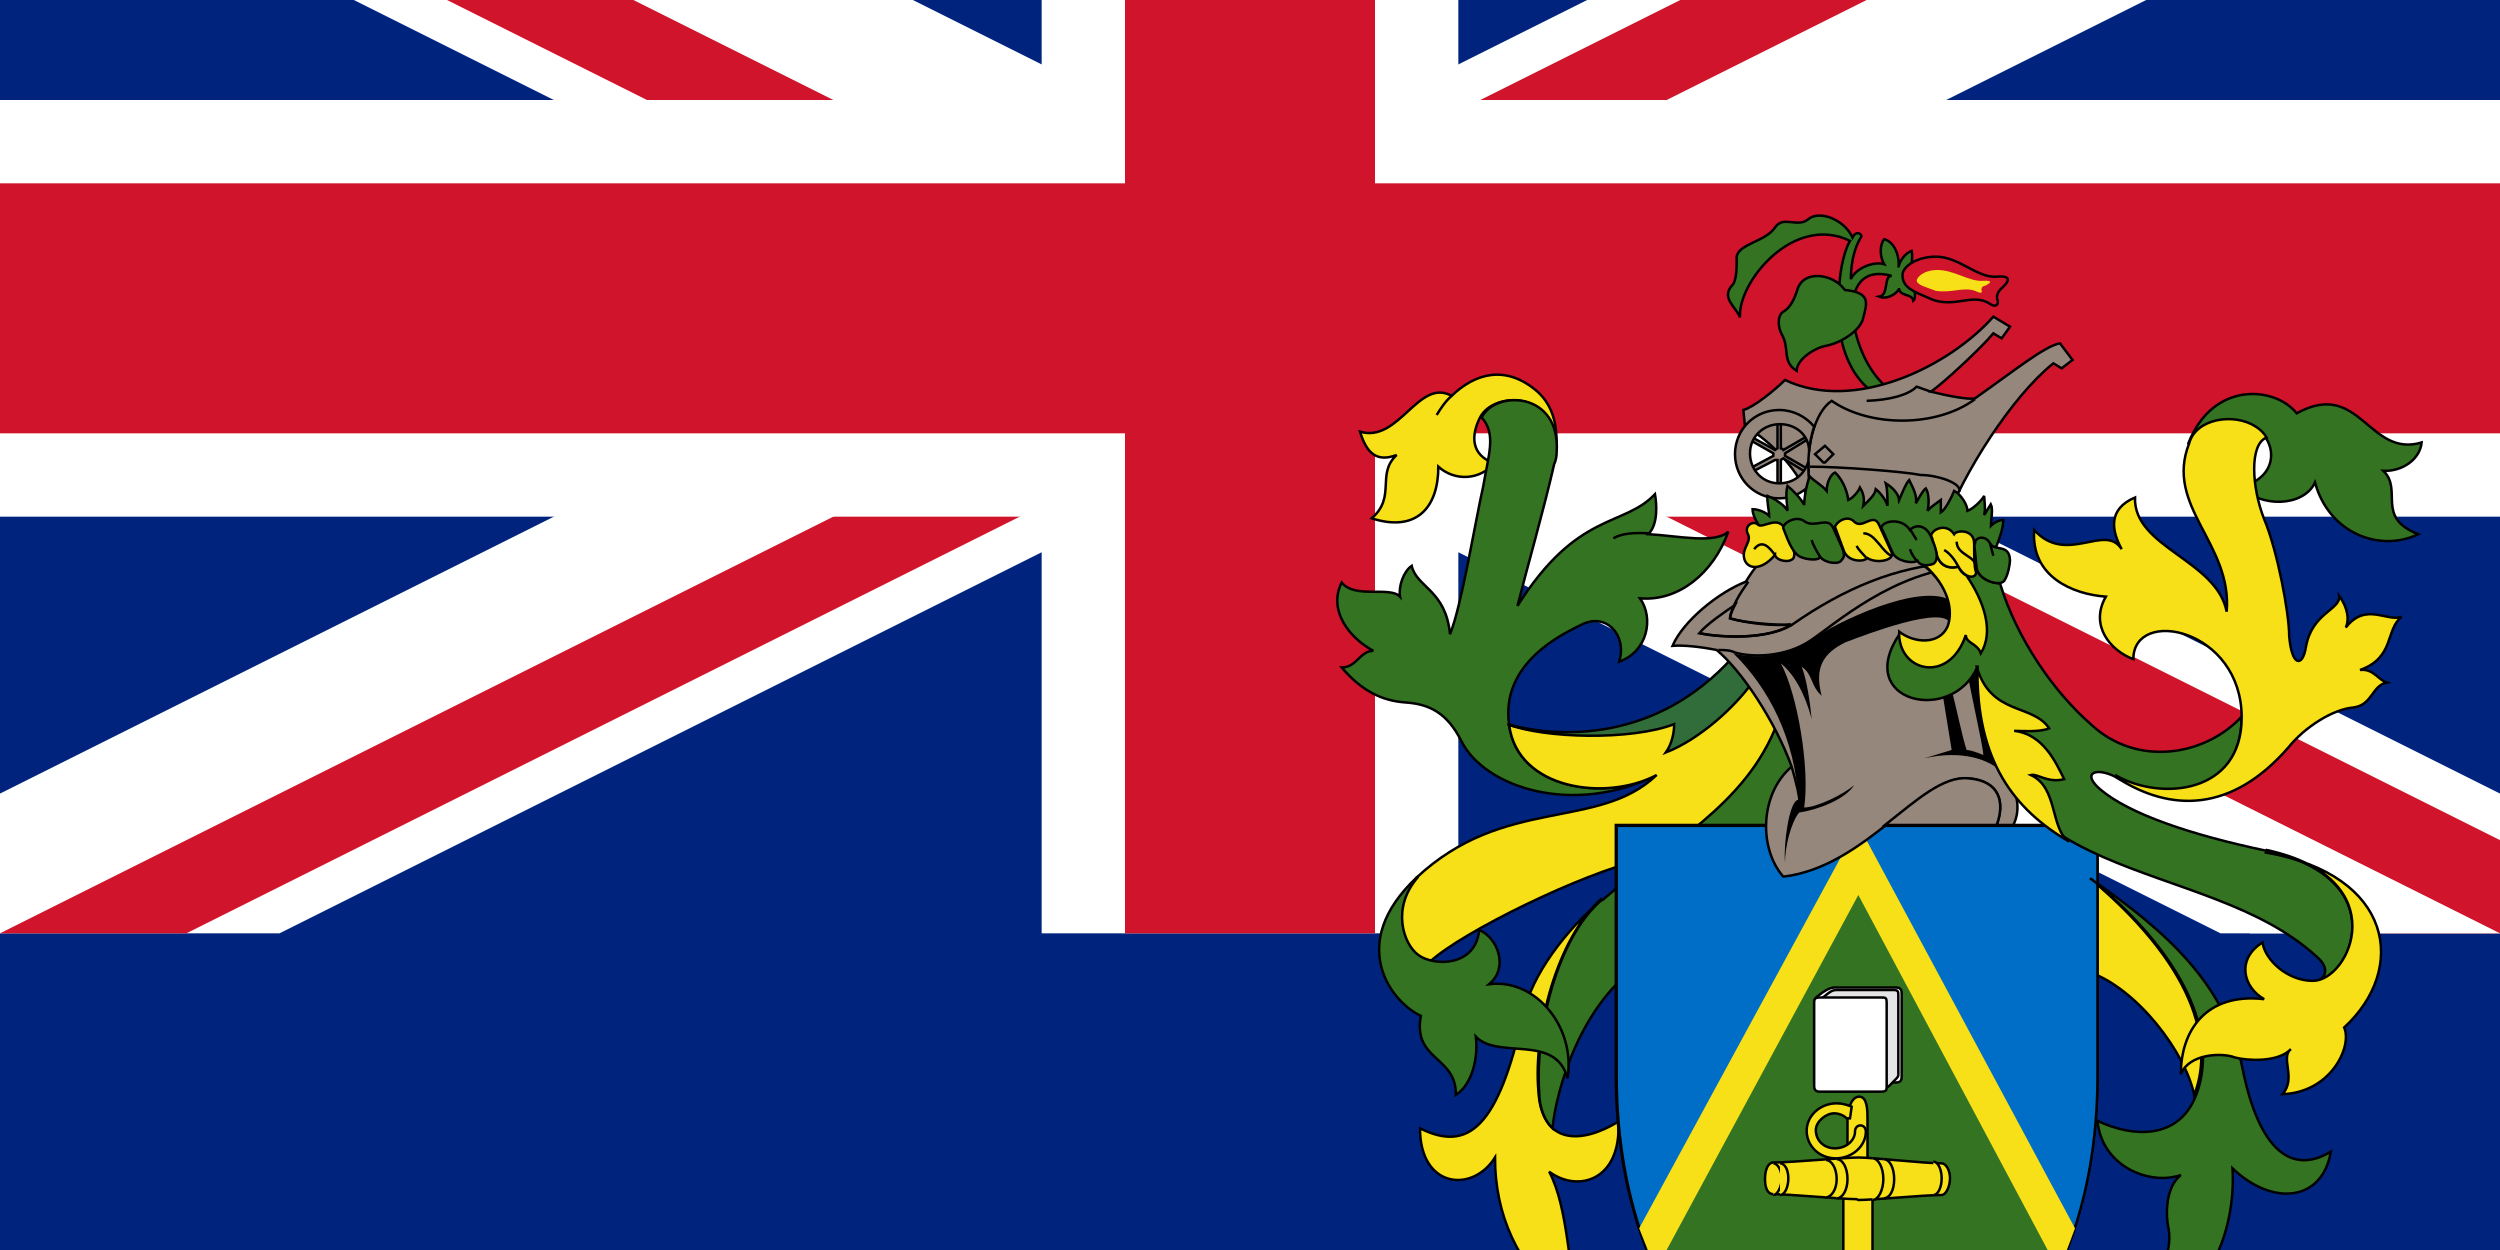 <svg xmlns="http://www.w3.org/2000/svg" version="1" viewBox="-15 -7.5 30 15"><defs><clipPath id="a"><path d="M-15-7.5h30v15h-30z"/></clipPath></defs><path fill="#00247d" d="M-15-11.25h30v22.5h-30z"/><g clip-path="url(#a)" transform="translate(0 -3.8)"><circle r="20" fill="#00247d"/><path stroke-width="3" stroke="#fff" d="M-20-10l40 20m-40 0l40-20"/><path stroke-width="2" stroke="#cf142b" d="M-20-10l40 20m-40 0l40-20"/><path fill="#fff" d="M0 0l20 10h-3L-3 0m3 0l20-10h3L3 0M0 0l-20 10h-3L-3 0m3 0l-20-10h3L3 0"/><path stroke-width="5" stroke="#fff" d="M-20 0h40M0-10v20"/><path stroke-width="3" stroke="#cf142b" d="M-20 0h40M0-10v20"/></g><path d="M4.22 3.3c-.43.36-.84.9-.94 1.37-.3 1.36-.66 1.66-1.24 1.37 0 .72.63.78.9.35 0 .68.26 1.27.82 1.77.23.2.28.07.16-.17-.1-.23-.1-1-.33-1.43.35.26.87.1.83-.6-.46.28-.92.27-.96-.37-.06-.75.23-1.83.75-2.3zM3.67-2.08c.03-.27-.02-.54-.22-.72-.38-.33-.75-.22-1.03.05-.4-.22-.63.57-1.1.43.08.26.2.37.44.28-.25.23 0 .5-.3.76.53.17.8-.12.8-.62.2.18.5.16.67-.04-.28-.1-.28-.33-.17-.55.17-.33.96-.32.9.42z" stroke="#000" stroke-width=".03" fill="#f7e017"/><path d="M4.88 1.8c-.6.32-1.67.18-1.77-.6C3 .45 3.77.1 3.97 0c.3-.16.56.12.46.44.34-.12.42-.52.25-.76.46.04.88-.3 1.06-.8-.16.15-.6.05-.96.03.12-.12.1-.36.08-.48-.38.4-.93.2-1.65 1.34.1-.4.32-1.17.44-1.7.02-.04.03-.1.03-.14.05-.74-.74-.75-.9-.42.18.2.08.45.02.82-.1.44-.26 1.44-.4 1.78-.05-.53-.4-.56-.46-.82-.1.07-.16.25-.14.37-.12-.13-.54.03-.7-.17-.17.34.1.67.38.82-.16 0-.2.2-.38.2.24.28.48.4.77.42s.5.13.67.47c.28.55 1.34.9 2.34.4z" stroke="#000" stroke-width=".03" fill="#337321"/><path d="M6.36 1.12c-.34.93-1.25 1.6-1.67 1.7-.7.16-2.14.86-2.53 1.22C2.1 4.02 2.05 4 2 3.97c-.18-.13-.33-.57 0-.94 1.05-.98 2.18-.56 2.88-1.23-.6.32-1.67.18-1.77-.6.65.18 1.8.2 2.7-.8.13.14.5.57.56.72z" stroke="#000" stroke-width=".03" fill="#f7e017"/><path d="M4.22 3.3c-.53.45-.8 1.55-.75 2.3 0 .2.07.35.16.44.04-.43.33-1.52 1.1-2 .62-.43 1.62-1.35 2-2.4-.08-.2-.2-.34-.4-.47-.37 1-1.35 1.48-2.1 2.13z" stroke="#000" stroke-width=".03" fill="#337321"/><path d="M6.02.7c-.2.28-.62.67-1.03.83.07-.1.1-.23.1-.34-.52.2-1.57.17-2 0 .65.18 1.8.2 2.7-.8.1.1.18.2.22.3z" stroke="#000" stroke-width=".03" fill="#316d3a"/><path d="M2 3.03c-.85.8-.3 1.5.05 1.66-.1.54.43.48.42.95.2-.13.27-.45.24-.7.27.28.96-.04 1.1.5.1-.6-.37-1.2-.94-1.13.24-.2.1-.56-.12-.65-.04.44-.54.44-.73.3-.18-.13-.33-.57 0-.94z" stroke="#000" stroke-width=".03" fill="#337321"/><path d="M3.85 8.1c-.1.07-.08.2-.03.27.12.15-.08.5.3.58.1.02.2-.04.24-.17.12-.35-.26-.4-.3-.56-.02-.17-.13-.15-.2-.1z" stroke="#000" stroke-width=".03" fill="#f7e017"/><path d="M4.17 8.77c-.13.06-.23.14-.18.54 0 .18 0 .58-.15.6.1.03.28.08.36-.02.08.12.25.1.32-.07.1.08.2-.04.2-.14.1.05.25-.03.2-.27.1.03.23-.04.27-.1-.15-.03-.5-.22-.58-.37-.1-.15-.3-.22-.45-.16z" stroke="#000" stroke-width=".03" fill="#f7e017"/><g stroke="#000" stroke-width=".19" fill="none"><path d="M2.24-2.52c.05-.08.1-.16.18-.23M4.36-1.04c.1-.06.25-.07.42-.06M4.2 9.88c-.03-.06-.04-.3-.02-.43M4.52 9.8c-.06-.04-.18-.2-.2-.34M4.73 9.66c-.07-.04-.26-.3-.3-.45M4.93 9.4c-.1-.03-.37-.2-.5-.4" stroke-width=".03"/></g><path d="M10.08 3.04c1.37 1.15 1.46 2.07 1.25 2.6-.1-.5-.68-1.28-1.27-1.48l.02-1.12z" stroke="#000" stroke-width=".03" fill="#f7e017"/><path d="M7.62 2.4h2.55v3c0 2.58-1.43 4.1-2.88 4.9-1.47-.8-2.9-2.32-2.9-4.9v-3h1.8c0 .15 0 .4.2.62.4-.04.9-.36 1.22-.62z" stroke="#000" stroke-width=".03" fill="#337321"/><path d="M10.17 2.4v3c0 .8-.13 1.47-.35 2.06L7.3 2.82 4.75 7.46c-.22-.6-.35-1.27-.35-2.05v-3h5.77z" stroke="#000" stroke-width=".03" fill="#006ec7"/><path d="M9.9 7.24c-.05.13-.13.36-.2.5l-2.4-4.5-2.43 4.5-.2-.5L7.3 2.4l2.6 4.84z" fill="#f7e017"/><g stroke="#000" stroke-width=".19" fill="#f7e017"><path d="M8.44 8.9c.06.02.2.1.24.1.14-.26.16-.64.1-.97-.13.36-.62.35-.76.58.1.05.16.1.23.15-.17.17-.56.45-.78.52v-2.4c0-.17-.06-.3-.06-.45v-.5c0-.1 0-.27-.1-.27s-.14.17-.14.28v.5c0 .13-.05.3-.05.44v2.4c-.12-.36-.6-.24-.82-.6.1-.02.18-.03.27 0-.17-.58-.63-.62-.72-.8 0 .24-.1.8.06 1.03.03-.05.08-.1.14-.13.2.42 1.05.42 1.25 1.1.15-.25.73-.54 1.14-.98z" stroke-width=".03"/><path d="M7.3 6.9c.18 0 .78-.06 1-.06.05 0 .1-.1.1-.2s-.05-.18-.1-.18c-.22 0-.82-.07-1-.07s-.8.06-1.02.06c-.06 0-.1.08-.1.2s.04.18.1.18c.2 0 .82.06 1 .06z" stroke-width=".03"/><path d="M7.16 5.92c-.04-.04-.1-.06-.15-.06-.1 0-.22.1-.22.2 0 .13.1.22.23.22.14 0 .24-.1.24-.2s.13-.1.13 0c0 .17-.16.32-.36.32s-.35-.15-.35-.33c0-.18.16-.33.36-.33.07 0 .13.02.18.04l-.02.14zM6.28 6.84c.05 0 .1-.1.1-.2s-.05-.18-.1-.18" stroke-width=".03"/><path d="M6.36 6.84c.06 0 .1-.1.1-.2s-.04-.18-.1-.18M6.9 6.87c.08 0 .14-.1.14-.22 0-.13-.06-.23-.13-.23M7.04 6.88c.07 0 .13-.1.13-.23 0-.14-.06-.24-.13-.24M7.47 6.9c.07 0 .13-.12.13-.25 0-.14-.06-.25-.13-.25M7.6 6.88c.08 0 .13-.1.13-.23s-.05-.24-.13-.24M8.2 6.84c.06 0 .1-.1.1-.2s-.04-.2-.1-.2M6.04 8.77c.07-.04.15-.08.24-.1M8.3 8.8c0-.02-.03-.04-.05-.05M8.44 8.9c.15-.18.28-.37.35-.58" stroke-width=".03"/></g><g stroke="#000" stroke-width=".19"><path d="M6.77 4.53c0-.06.05-.08.1-.12.06-.04.1-.06.15-.06h.73c.05 0 .07.02.07.07v1c0 .05-.02.07-.07.07h-.98v-.95" fill="#fff" stroke-width=".03"/><path d="M7.57 5.55c.1 0 .08 0 .15-.07.07-.07.06-.06.06-.13v-.9c0-.05 0-.07-.06-.07h-.68c-.05 0-.08.02-.14.07-.04.03-.08.06-.08.1v1h.75z" fill="#e5e5e5" stroke-width=".03"/><path d="M7.64 5.53c0 .05 0 .07-.07.07h-.73c-.05 0-.07-.02-.07-.07v-1c0-.05.02-.06.07-.06h.73c.06 0 .07 0 .07.07v1z" fill="#fff" stroke-width=".03"/></g><path d="M9.06 1.8c.14.17.2.4.1.6h-.2c.1-.27.04-.53-.34-.56C8.05 1.8 7.4 2.9 6.4 3.02c-.3-.34-.28-1 .1-1.32C6.3 1.15 5.9.55 5.6.3c-.2-.04-.4-.06-.53-.05.13-.3.55-.64.88-.77.05-.08.1-.16.17-.23.03-.43 2.07-.23 2.5.04 0 .47.2 2.08.4 2.5z" stroke="#000" stroke-width=".03" fill="#96877d"/><path d="M6.58 2.1C6.54 1.37 6.23.76 5.8.34c.2.06.63.06.9-.14.37-.26 1.33-.7 1.7-.5 0 .06.03.2 0 .28-.08-.22-1 .13-1.26.23-.26.13-.37.3-.28.64C6.72.72 6.76.6 6.62.5c.06.15.1.42.12.63C6.7.98 6.6.65 6.37.46c.2.37.35 1.26.28 1.73.15 0 .48-.16.6-.27-.1.17-.44.3-.66.33-.1.12-.17.42-.17.6-.02-.22.05-.72.15-.75zM9.06 1.8c-.18-.2-.53-.3-.97-.2l.33-.1L8.3.76 8.4.7c.08.3.15.66.2.8.04 0 .13.03.2.06C8.8 1.46 8.6.6 8.6.5l.16-.07c.07.45.17 1.12.3 1.38z"/><g stroke="#000" stroke-width=".19" fill="#96877d"><path d="M8.96 2.4c.1-.27.04-.53-.34-.56-.3-.03-.62.26-1 .56h1.34zM6.5 0c-.17 0-.55-.02-.74-.08 0-.05.03-.1.06-.16-.12.08-.34.23-.43.34.26.05.8.08 1.1-.1z" stroke-width=".03"/></g><path d="M6.5 1.7c.05.18.1.35.1.5M5.98-.52c-.1.14-.2.3-.22.44.2.06.57.1.73.07" stroke="#000" stroke-width=".03" fill="none"/><path d="M5.62.3c.07 0 .14 0 .2.03.2.06.6.06.9-.14S7.73-.65 8.6-.7" stroke="#000" stroke-width=".03" fill="none"/><path d="M5.4.1c.26.05.8.08 1.1-.1.64-.45 1.27-.7 1.9-.74" stroke="#000" stroke-width=".03" fill="none"/><path d="M10.08 3.04c.94.65 1.63 1.28 1.83 2.28.2 1 .6 1.28 1.06 1-.1.6-.7.66-1.18.2.04.68-.23 1.48-.92 1.77-.04-.4.22-.73.15-1.06-.03-.14-.04-.48.15-.63-.37.13-.95-.1-1-.65.42.2.97.23 1.18-.3s.12-1.46-1.25-2.6zM11.26-2.18c.3-.76 1.05-.68 1.3-.36.76-.42.86.54 1.5.35-.02.2-.23.35-.46.34.24.23-.1.56.42.76-.45.22-1.07 0-1.24-.62-.14.3-.67.3-.88.05.46-.12.42-.55.17-.7-.26-.18-.72-.1-.8.2zM9-.5c.2.66.64 1.3 1.1 1.7.54.5 1.35.38 1.8-.1 0 .95-.96 1.02-1.5.73-.24-.13-.43-.06-.2.14.35.3 1.1.55 2 .74 1.56.34 1 1.58.55 1.57.13 0 .24-.14.05-.3C11.44 2.73 8.68 3.2 8.73.5c-.3.7-1.5.43-.93-.4.18.13.5.14.58-.08.07-.18.02-.48-.3-.74.06 0 .17 0 .16-.13.02.08.1.2.26.15.05.08.1.14.18.1 0 0 .05-.02.03-.1.03.15.2.2.3.2z" stroke="#000" stroke-width=".03" fill="#337321"/><path d="M10.4 1.83c.65.42 1.38.42 2.06-.36.2-.25.54-.46.78-.48.23-.03.22-.26.4-.3-.1-.03-.16-.17-.32-.15.42-.15.3-.48.5-.64-.17.07-.43-.18-.67.13.06-.14-.02-.3-.08-.38.02.17-.33.2-.4.62-.04.24-.17.23-.2-.14 0-.27-.14-1.02-.3-1.4-.15-.38-.18-.9.03-.98-.03-.05-.08-.1-.13-.13-.26-.17-.72-.1-.8.2-.3.76.52 1.2.45 2.02-.12-.62-1.12-.77-1.1-1.37-.33.14-.28.4-.16.62-.2-.32-.66.2-1.05-.23-.04.56.46.77.86.8-.2.35.06.65.33.75 0-.63 1.3-.37 1.3.7 0 .92-.97 1-1.5.7zM12.2 2.7c1.56.34 1 1.58.55 1.57-.3 0-.57-.25-.6-.46-.32.2-.23.54.02.68-.7-.08-1 .38-1 .9.1-.25.5-.26.65-.2.15.04.52.06.67-.1-.13.1.07.35-.1.54.58-.02.84-.57.74-.8.76-.7.6-1.83-.94-2.1zM11 8.02c.1.06.1.2.03.28-.14.17.07.57-.36.64-.12.02-.22-.06-.26-.2-.1-.4.32-.43.36-.62.05-.18.16-.16.25-.1z" stroke="#000" stroke-width=".03" fill="#f7e017"/><path d="M10.63 8.74c.13.07.25.16.18.6-.02.2-.03.64.13.66-.1.04-.3.1-.4-.03-.1.14-.27.1-.34-.1-.1.1-.25-.06-.24-.17-.1.05-.26-.04-.2-.3-.12.03-.25-.05-.3-.12.16-.03.56-.22.66-.4.1-.15.35-.22.5-.14z" stroke="#000" stroke-width=".03" fill="#f7e017"/><g stroke="#000" stroke-width=".19" fill="none"><path d="M10.53 9.97c.05-.06.08-.32.05-.48M10.2 9.88c.06-.05.2-.22.22-.38M9.96 9.7c.1-.04.3-.3.36-.48M9.75 9.4c.1-.02.43-.22.57-.43" stroke-width=".03"/></g><path d="M8.73.5c-.02 1.14.45 1.72 1.1 2.1-.23-.15-.13-.65-.46-.8.08-.02.2.1.4.05-.1-.2-.25-.54-.6-.58.08 0 .3.02.42-.03-.2-.3-.7-.15-.87-.74zM8.6-.6c-.03 0-.07-.04-.1-.1-.18.04-.24-.07-.26-.15 0 .13-.1.13-.15.13.3.26.35.56.28.74-.1.22-.4.2-.58.06-.02.48.6.64.8.04 0 .1.14.1.18.22.16-.26.04-.62-.17-.93z" stroke="#000" stroke-width=".03" fill="#f7e017"/><g><path d="M7.63-2.86c-.28-.25-.4-.68-.4-.93 0-.24.1-.5.47-.4-.1 0-.03.23-.15.25.1.04.22-.04.24-.1 0 .1.16.06.17.15.05-.04 0-.26-.1-.3.07-.04.1-.2.08-.3-.06.02-.14.1-.16.2.02-.08-.02-.3-.17-.34-.05.06-.06.2 0 .3-.14-.04-.35.06-.4.18 0-.15.03-.36.12-.5.03-.03-.05-.1-.1 0-.1-.22-.4-.33-.53-.22s-.3-.05-.4.1c-.12.18-.48.2-.46.38 0 .1 0 .27-.06.32-.13.15.06.26.1.38-.03-.42.64-1.25 1.32-.92-.06.1-.12.32-.13.57-.04.38 0 .92.38 1.23l.15-.04z" stroke="#000" stroke-width=".03" fill="#337321"/><path d="M7.83-4.2c0-.1.17-.22.4-.22.28 0 .5.26.73.24s.1.1.07.13c-.05.04-.08.1-.06.15s-.02.1-.1.04c-.2-.12-.4.05-.67-.04-.23-.1-.37-.14-.37-.3z" stroke="#000" stroke-width=".03" fill="#cf142b"/><path d="M6.68-1.55c-.1-.35-.54-.74-.74-.83l-.02-.2c.12-.03.38-.24.5-.36.84.4 1.98-.17 2.5-.76l.2.12-.1.14-.1-.06c-.13.16-.6.6-.75.7.2.05.46.1.53.08.47-.33.84-.63 1.02-.66l.15.2-.13.1-.1-.06c-.5.4-1.08 1.32-1.3 1.92-.32-.07-1.43-.02-1.66-.33z" stroke="#000" stroke-width=".03" fill="#96877d"/><path d="M8.17-2.8L8-2.86c-.1.1-.32.16-.6.17" stroke="#000" stroke-width=".03" fill="none"/><path d="M6.72-1.67c-.07-.42.05-.88.26-1.02.46.32 1.26.32 1.72-.02" stroke="#000" stroke-width=".03" fill="none"/><path d="M6.72-1.9c.36 0 1.14.06 1.33.1.2 0 .5.1.46.2M6.9-1.95l.1-.1-.1-.1-.12.1.1.1z" stroke="#000" stroke-width=".03" fill="none"/><path d="M7.13-4.03c-.13-.18-.48-.24-.56 0-.03.1-.08.22-.17.27-.08.05-.06.2-.02.27.1.17 0 .33.18.44 0-.13.2-.27.35-.3.17-.03.42-.18.45-.34.04-.16.1-.3-.22-.33z" stroke="#000" stroke-width=".03" fill="#337321"/><path d="M6.33-2.42h.04v.3s.02 0 .03.02l.26-.15.02.03-.26.16v.03l.26.15-.02.04L6.4-2l-.03.02v.3h-.04v-.3H6.3l-.27.14L6-1.88l.28-.15v-.03L6-2.22l.03-.03.27.15.03-.02v-.3z" stroke="#000" stroke-width=".03" fill="#96877d"/><path d="M6.72-1.68c-.1.1-.22.16-.37.16-.3 0-.53-.24-.53-.53 0-.3.24-.53.53-.53.17 0 .32.08.42.2-.03.08-.06.23-.06.3 0-.2-.16-.33-.35-.33-.2 0-.36.15-.36.35 0 .2.15.36.35.36.17 0 .3-.1.35-.26 0 .07 0 .23.02.28z" stroke="#000" stroke-width=".03" fill="#96877d"/><path d="M6.13-1.17c-.04-.04-.1-.15-.1-.22.06 0 .15.03.2.08 0-.06-.03-.18-.02-.24.07.03.2.1.24.18 0-.05-.03-.2 0-.3.06.05.17.16.2.23 0-.1.04-.3.07-.34.06.06.14.1.2.17 0-.1.05-.2.1-.22.06.05.14.18.16.33.05-.02.12-.1.14-.15.03.05.06.12.04.22.06-.06.14-.13.15-.2.04.03.12.12.14.2 0-.07 0-.2-.02-.27.08.05.15.12.16.2.03-.07.08-.2.12-.24.05.1.1.2.08.28.03-.05.08-.15.12-.18.04.06.04.2.02.27.04-.05.12-.1.16-.13v.15c.05-.03.13-.18.16-.26.08.04.16.17.16.24.06-.02.17-.12.2-.18 0 .04.02.15 0 .23l.08-.13c.03.06 0 .2 0 .26.04-.04.1-.07.15-.07 0 .1-.06.27-.12.4-.52-.15-1.65-.2-2.77-.27z" stroke="#000" stroke-width=".03" fill="#337321"/><path d="M8-4.13c0-.04.08-.13.25-.13.2 0 .38.14.54.13s.07.04.03.06c-.03 0-.05.03-.04.06s-.02.03-.08 0c-.14-.05-.28.03-.47 0C8.1-4.06 8-4.08 8-4.14z" fill="#f7e017"/></g><g stroke="#000" stroke-width=".19"><g fill="#f7e017"><path d="M6.3-.84c-.17.2-.34.17-.37.04-.03-.13.1-.2.04-.3-.04-.1.08-.16.13-.1.06.04.24-.12.32.05.07.16.14.28.1.35-.05.06-.2.03-.22-.04zM7.02-1.14c-.03-.07.14-.2.23-.1.1.1.23-.12.3.04l.15.33c.04.1-.2.14-.3.06.02.04-.2.08-.27-.07l-.1-.27zM8.18-1.05c-.04-.07.16-.2.27-.04.03-.05.23-.06.24.1 0 .18 0 .28.02.35S8.6-.53 8.5-.7c-.16.04-.24-.06-.26-.15l-.06-.2z" stroke-width=".03"/></g><g fill="#337321"><path d="M6.4-1.16c-.02-.05.15-.17.26-.08.12.08.28-.07.34.08.14.3.15.32.1.38-.03.06-.2.04-.26-.04 0 .05-.16.04-.24 0-.1-.05-.16-.24-.2-.34zM7.58-1.14c-.04-.1.23-.17.34 0 .06-.07.2-.07.26.1.07.16.08.25.03.3-.03.02-.16.05-.2-.03-.07.04-.26 0-.3-.1l-.12-.27zM8.7-.98c0-.08.13-.1.18 0s.23 0 .24.2c0 .04-.02.18-.07.25s-.3 0-.33-.15l-.03-.3z" stroke-width=".03"/></g><g fill="none"><path d="M6.3-.84c-.06-.08-.15-.2-.25-.07M6.84-.82c-.03-.05-.08-.13-.1-.2M7.4-.8c-.03-.04-.1-.1-.12-.15M7.36-1.1c.1 0 .16.1.2.14.03.04.1.12.14.13M8-.77c-.04-.05-.07-.1-.08-.14M7.92-1.15l.08.13M8.5-.7c-.04-.08-.1-.16-.17-.2M8.48-1c0 .16.23.17.23.3M8.88-.98l.04.15" stroke-width=".03"/></g></g></svg>